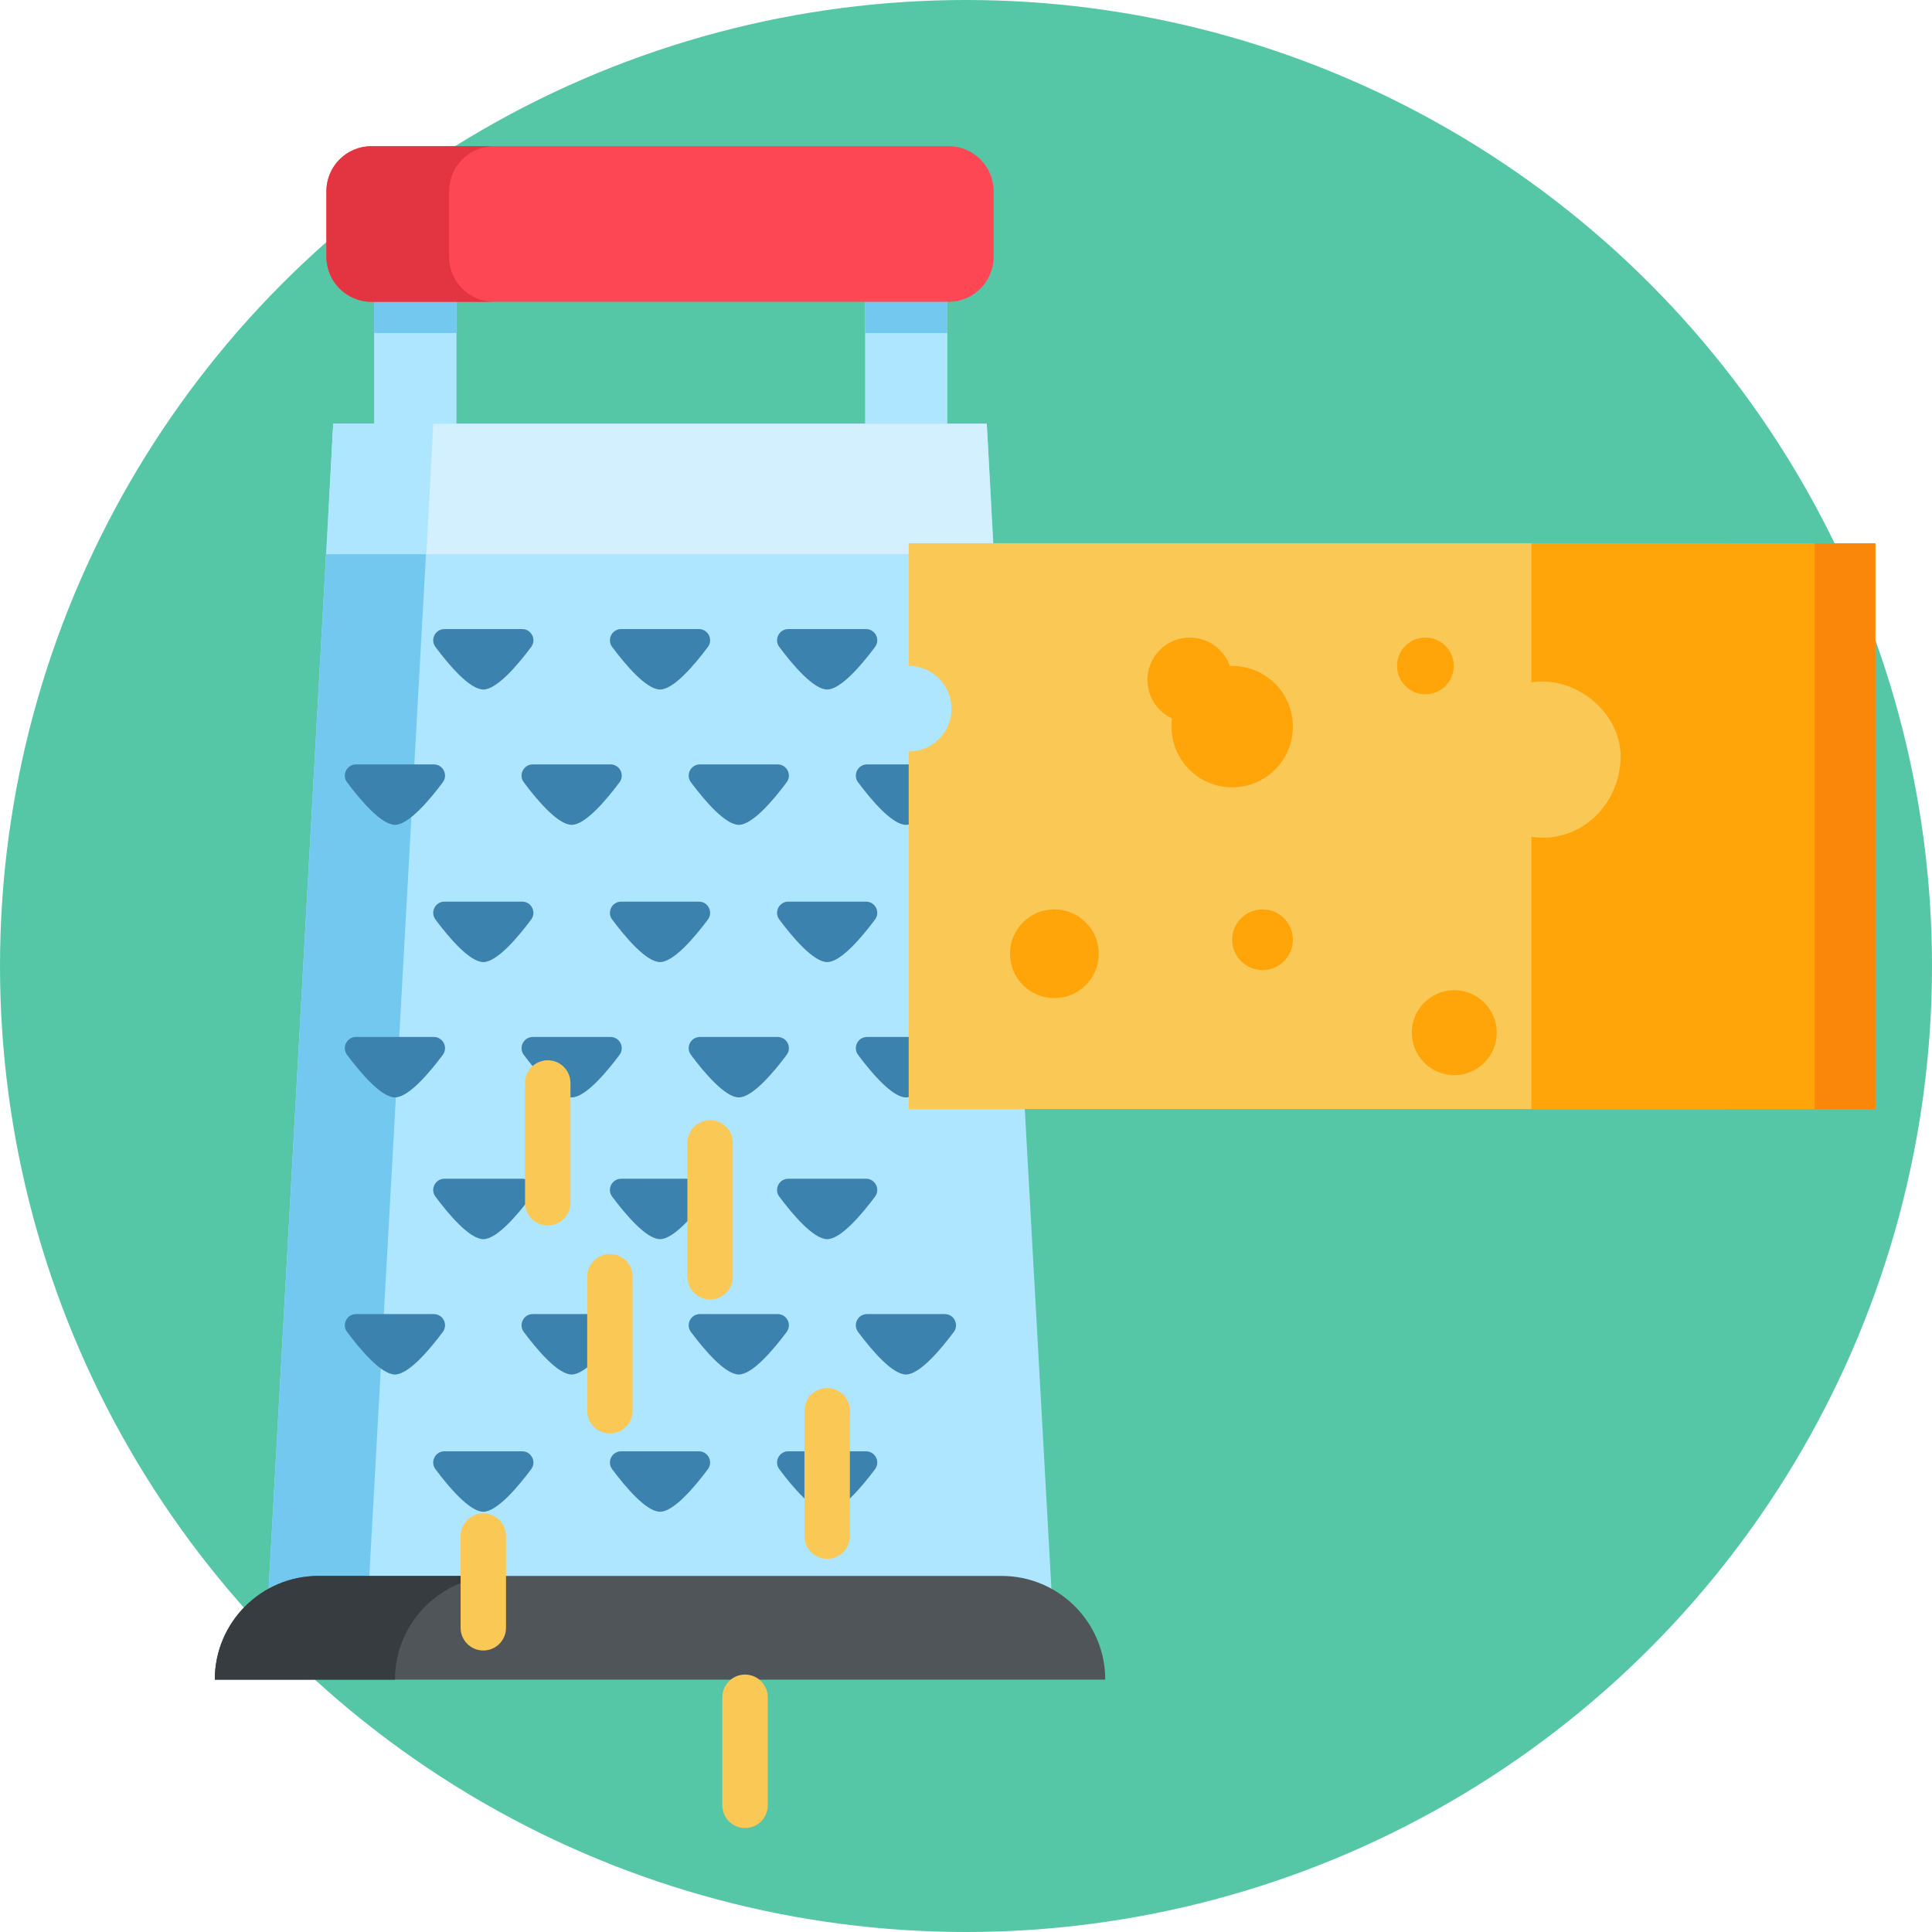 <svg id="Layer_1" enable-background="new 0 0 512 512" height="512" viewBox="0 0 512 512" width="512" xmlns="http://www.w3.org/2000/svg"><g><circle cx="256" cy="256" fill="#55c7a6" r="256"/><g><g><path d="m99.155 40.103h21.81v79.424h-21.81z" fill="#afe6ff"/></g><g><path d="m229.247 40.103h21.81v79.424h-21.81z" fill="#afe6ff"/></g><g><path d="m99.155 40.103h21.81v48.144h-21.81z" fill="#73c8f0"/></g><g><path d="m229.247 40.103h21.81v48.144h-21.81z" fill="#73c8f0"/></g><g><path d="m279.565 437.905h-209.303l18.058-325.602h173.187z" fill="#afe6ff"/></g><g><path d="m88.32 112.303-18.058 325.602h26.485l18.058-325.602z" fill="#73c8f0"/></g><g><path d="m263.323 146.86-1.816-34.557h-173.187l-1.816 34.557z" fill="#d2f0ff"/></g><g><path d="m112.989 146.86 1.816-34.557h-26.485l-1.816 34.557z" fill="#afe6ff"/></g><g><path d="m292.903 445.128h-235.979c0-15.184 12.309-27.493 27.493-27.493h180.993c15.184 0 27.493 12.309 27.493 27.493z" fill="#50555a"/></g><g><path d="m132.156 417.635h-47.74c-15.184 0-27.493 12.309-27.493 27.493h47.74c.001-15.184 12.309-27.493 27.493-27.493z" fill="#373c41"/></g><g><g><path d="m164.614 166.71c-2.444 0-3.847 2.784-2.385 4.744 3.523 4.722 9.063 11.272 12.684 11.272s9.161-6.55 12.684-11.272c1.462-1.959.059-4.744-2.385-4.744z" fill="#3c82af"/></g><g><path d="m208.908 166.71c-2.444 0-3.847 2.784-2.385 4.744 3.523 4.722 9.063 11.272 12.684 11.272s9.161-6.55 12.684-11.272c1.462-1.959.059-4.744-2.385-4.744z" fill="#3c82af"/></g><g><path d="m117.784 166.71c-2.444 0-3.847 2.784-2.385 4.744 3.523 4.722 9.063 11.272 12.684 11.272s9.161-6.55 12.684-11.272c1.462-1.959.059-4.744-2.385-4.744z" fill="#3c82af"/></g><g><path d="m141.195 202.575c-2.444 0-3.847 2.784-2.385 4.744 3.523 4.722 9.063 11.272 12.684 11.272s9.161-6.55 12.684-11.272c1.462-1.959.059-4.744-2.385-4.744z" fill="#3c82af"/></g><g><path d="m185.489 202.575c-2.444 0-3.847 2.784-2.385 4.744 3.523 4.722 9.063 11.272 12.684 11.272s9.161-6.55 12.684-11.272c1.462-1.959.059-4.744-2.385-4.744z" fill="#3c82af"/></g><g><path d="m229.782 202.575c-2.444 0-3.847 2.784-2.385 4.744 3.523 4.722 9.063 11.272 12.684 11.272s9.161-6.55 12.684-11.272c1.462-1.959.059-4.744-2.385-4.744z" fill="#3c82af"/></g><g><path d="m94.364 202.575c-2.444 0-3.847 2.784-2.385 4.744 3.523 4.722 9.063 11.272 12.684 11.272s9.161-6.55 12.684-11.272c1.462-1.959.059-4.744-2.385-4.744z" fill="#3c82af"/></g></g><g><g><path d="m164.614 238.942c-2.444 0-3.847 2.784-2.385 4.744 3.523 4.722 9.063 11.272 12.684 11.272s9.161-6.55 12.684-11.272c1.462-1.959.059-4.744-2.385-4.744z" fill="#3c82af"/></g><g><path d="m208.908 238.942c-2.444 0-3.847 2.784-2.385 4.744 3.523 4.722 9.063 11.272 12.684 11.272s9.161-6.55 12.684-11.272c1.462-1.959.059-4.744-2.385-4.744z" fill="#3c82af"/></g><g><path d="m117.784 238.942c-2.444 0-3.847 2.784-2.385 4.744 3.523 4.722 9.063 11.272 12.684 11.272s9.161-6.55 12.684-11.272c1.462-1.959.059-4.744-2.385-4.744z" fill="#3c82af"/></g><g><path d="m141.195 274.807c-2.444 0-3.847 2.784-2.385 4.744 3.523 4.722 9.063 11.272 12.684 11.272s9.161-6.55 12.684-11.272c1.462-1.959.059-4.744-2.385-4.744z" fill="#3c82af"/></g><g><path d="m185.489 274.807c-2.444 0-3.847 2.784-2.385 4.744 3.523 4.722 9.063 11.272 12.684 11.272s9.161-6.55 12.684-11.272c1.462-1.959.059-4.744-2.385-4.744z" fill="#3c82af"/></g><g><path d="m229.782 274.807c-2.444 0-3.847 2.784-2.385 4.744 3.523 4.722 9.063 11.272 12.684 11.272s9.161-6.55 12.684-11.272c1.462-1.959.059-4.744-2.385-4.744z" fill="#3c82af"/></g><g><path d="m94.364 274.807c-2.444 0-3.847 2.784-2.385 4.744 3.523 4.722 9.063 11.272 12.684 11.272s9.161-6.55 12.684-11.272c1.462-1.959.059-4.744-2.385-4.744z" fill="#3c82af"/></g></g><g><g><path d="m164.614 312.378c-2.444 0-3.847 2.784-2.385 4.744 3.523 4.722 9.063 11.272 12.684 11.272s9.161-6.55 12.684-11.272c1.462-1.959.059-4.744-2.385-4.744z" fill="#3c82af"/></g><g><path d="m208.908 312.378c-2.444 0-3.847 2.784-2.385 4.744 3.523 4.722 9.063 11.272 12.684 11.272s9.161-6.55 12.684-11.272c1.462-1.959.059-4.744-2.385-4.744z" fill="#3c82af"/></g><g><path d="m117.784 312.378c-2.444 0-3.847 2.784-2.385 4.744 3.523 4.722 9.063 11.272 12.684 11.272s9.161-6.55 12.684-11.272c1.462-1.959.059-4.744-2.385-4.744z" fill="#3c82af"/></g><g><path d="m141.195 348.243c-2.444 0-3.847 2.784-2.385 4.744 3.523 4.722 9.063 11.272 12.684 11.272s9.161-6.55 12.684-11.272c1.462-1.959.059-4.744-2.385-4.744z" fill="#3c82af"/></g><g><path d="m185.489 348.243c-2.444 0-3.847 2.784-2.385 4.744 3.523 4.722 9.063 11.272 12.684 11.272s9.161-6.55 12.684-11.272c1.462-1.959.059-4.744-2.385-4.744z" fill="#3c82af"/></g><g><path d="m229.782 348.243c-2.444 0-3.847 2.784-2.385 4.744 3.523 4.722 9.063 11.272 12.684 11.272s9.161-6.55 12.684-11.272c1.462-1.959.059-4.744-2.385-4.744z" fill="#3c82af"/></g><g><path d="m94.364 348.243c-2.444 0-3.847 2.784-2.385 4.744 3.523 4.722 9.063 11.272 12.684 11.272s9.161-6.55 12.684-11.272c1.462-1.959.059-4.744-2.385-4.744z" fill="#3c82af"/></g></g><g><g><path d="m164.614 384.611c-2.444 0-3.847 2.784-2.385 4.744 3.523 4.722 9.063 11.272 12.684 11.272s9.161-6.55 12.684-11.272c1.462-1.959.059-4.744-2.385-4.744z" fill="#3c82af"/></g><g><path d="m208.908 384.611c-2.444 0-3.847 2.784-2.385 4.744 3.523 4.722 9.063 11.272 12.684 11.272s9.161-6.55 12.684-11.272c1.462-1.959.059-4.744-2.385-4.744z" fill="#3c82af"/></g><g><path d="m117.784 384.611c-2.444 0-3.847 2.784-2.385 4.744 3.523 4.722 9.063 11.272 12.684 11.272s9.161-6.55 12.684-11.272c1.462-1.959.059-4.744-2.385-4.744z" fill="#3c82af"/></g></g><g><path d="m251.386 79.984h-152.945c-6.593 0-11.938-5.345-11.938-11.938v-17.363c0-6.593 5.345-11.938 11.938-11.938h152.944c6.593 0 11.938 5.345 11.938 11.938v17.364c0 6.593-5.345 11.937-11.937 11.937z" fill="#fd4755"/></g><g><path d="m119.008 68.047v-17.364c0-6.593 5.345-11.938 11.937-11.938h-32.504c-6.593 0-11.937 5.345-11.937 11.938v17.364c0 6.593 5.345 11.938 11.937 11.938h32.505c-6.593-.001-11.938-5.345-11.938-11.938z" fill="#e33442"/></g></g><g><g><path d="m252.162 187.826c0-6.269-5.082-11.351-11.351-11.351v-32.508h217.231v149.947h-217.231v-94.736c6.269 0 11.351-5.082 11.351-11.352z" fill="#fac855"/></g><g><path d="m408.783 221.987c11.598 0 20.185-9.479 20.687-20.687.5-11.172-9.866-20.687-20.687-20.687-1.004 0-1.984.076-2.94.213v-36.858h91.144v149.947h-91.144v-72.16c.971.151 1.954.232 2.94.232z" fill="#ffa50a"/></g><g><path d="m480.923 143.967h16.065v149.947h-16.065z" fill="#fa870a"/></g><g><circle cx="315.309" cy="180.192" fill="#ffa50a" r="11.234"/></g><g><circle cx="326.543" cy="192.563" fill="#ffa50a" r="16.087"/></g><g><circle cx="385.399" cy="273.67" fill="#ffa50a" r="11.257"/></g><g><circle cx="279.417" cy="252.752" fill="#ffa50a" r="11.761"/></g><g><circle cx="334.587" cy="249.035" fill="#ffa50a" r="8.044"/></g><g><circle cx="377.745" cy="176.475" fill="#ffa50a" r="7.517"/></g></g><g><path d="m145.162 324.766c-3.324 0-6.019-2.694-6.019-6.019v-31.743c0-3.325 2.695-6.019 6.019-6.019s6.019 2.695 6.019 6.019v31.743c0 3.324-2.695 6.019-6.019 6.019z" fill="#fac855"/></g><g><path d="m188.192 344.372c-3.324 0-6.019-2.695-6.019-6.019v-35.478c0-3.325 2.695-6.019 6.019-6.019s6.019 2.694 6.019 6.019v35.478c0 3.324-2.695 6.019-6.019 6.019z" fill="#fac855"/></g><g><path d="m161.635 379.883c-3.324 0-6.019-2.695-6.019-6.019v-35.511c0-3.325 2.695-6.019 6.019-6.019s6.019 2.694 6.019 6.019v35.511c0 3.325-2.695 6.019-6.019 6.019z" fill="#fac855"/></g><g><path d="m219.207 413.103c-3.324 0-6.019-2.694-6.019-6.019v-33.22c0-3.325 2.695-6.019 6.019-6.019s6.019 2.694 6.019 6.019v33.22c.001 3.325-2.694 6.019-6.019 6.019z" fill="#fac855"/></g><g><path d="m128.083 437.401c-3.324 0-6.019-2.694-6.019-6.019v-24.298c0-3.325 2.695-6.019 6.019-6.019s6.019 2.695 6.019 6.019v24.298c0 3.325-2.695 6.019-6.019 6.019z" fill="#fac855"/></g><g><path d="m197.446 484.455c-3.324 0-6.019-2.695-6.019-6.019v-28.638c0-3.325 2.695-6.019 6.019-6.019s6.019 2.694 6.019 6.019v28.638c0 3.325-2.695 6.019-6.019 6.019z" fill="#fac855"/></g></g></svg>